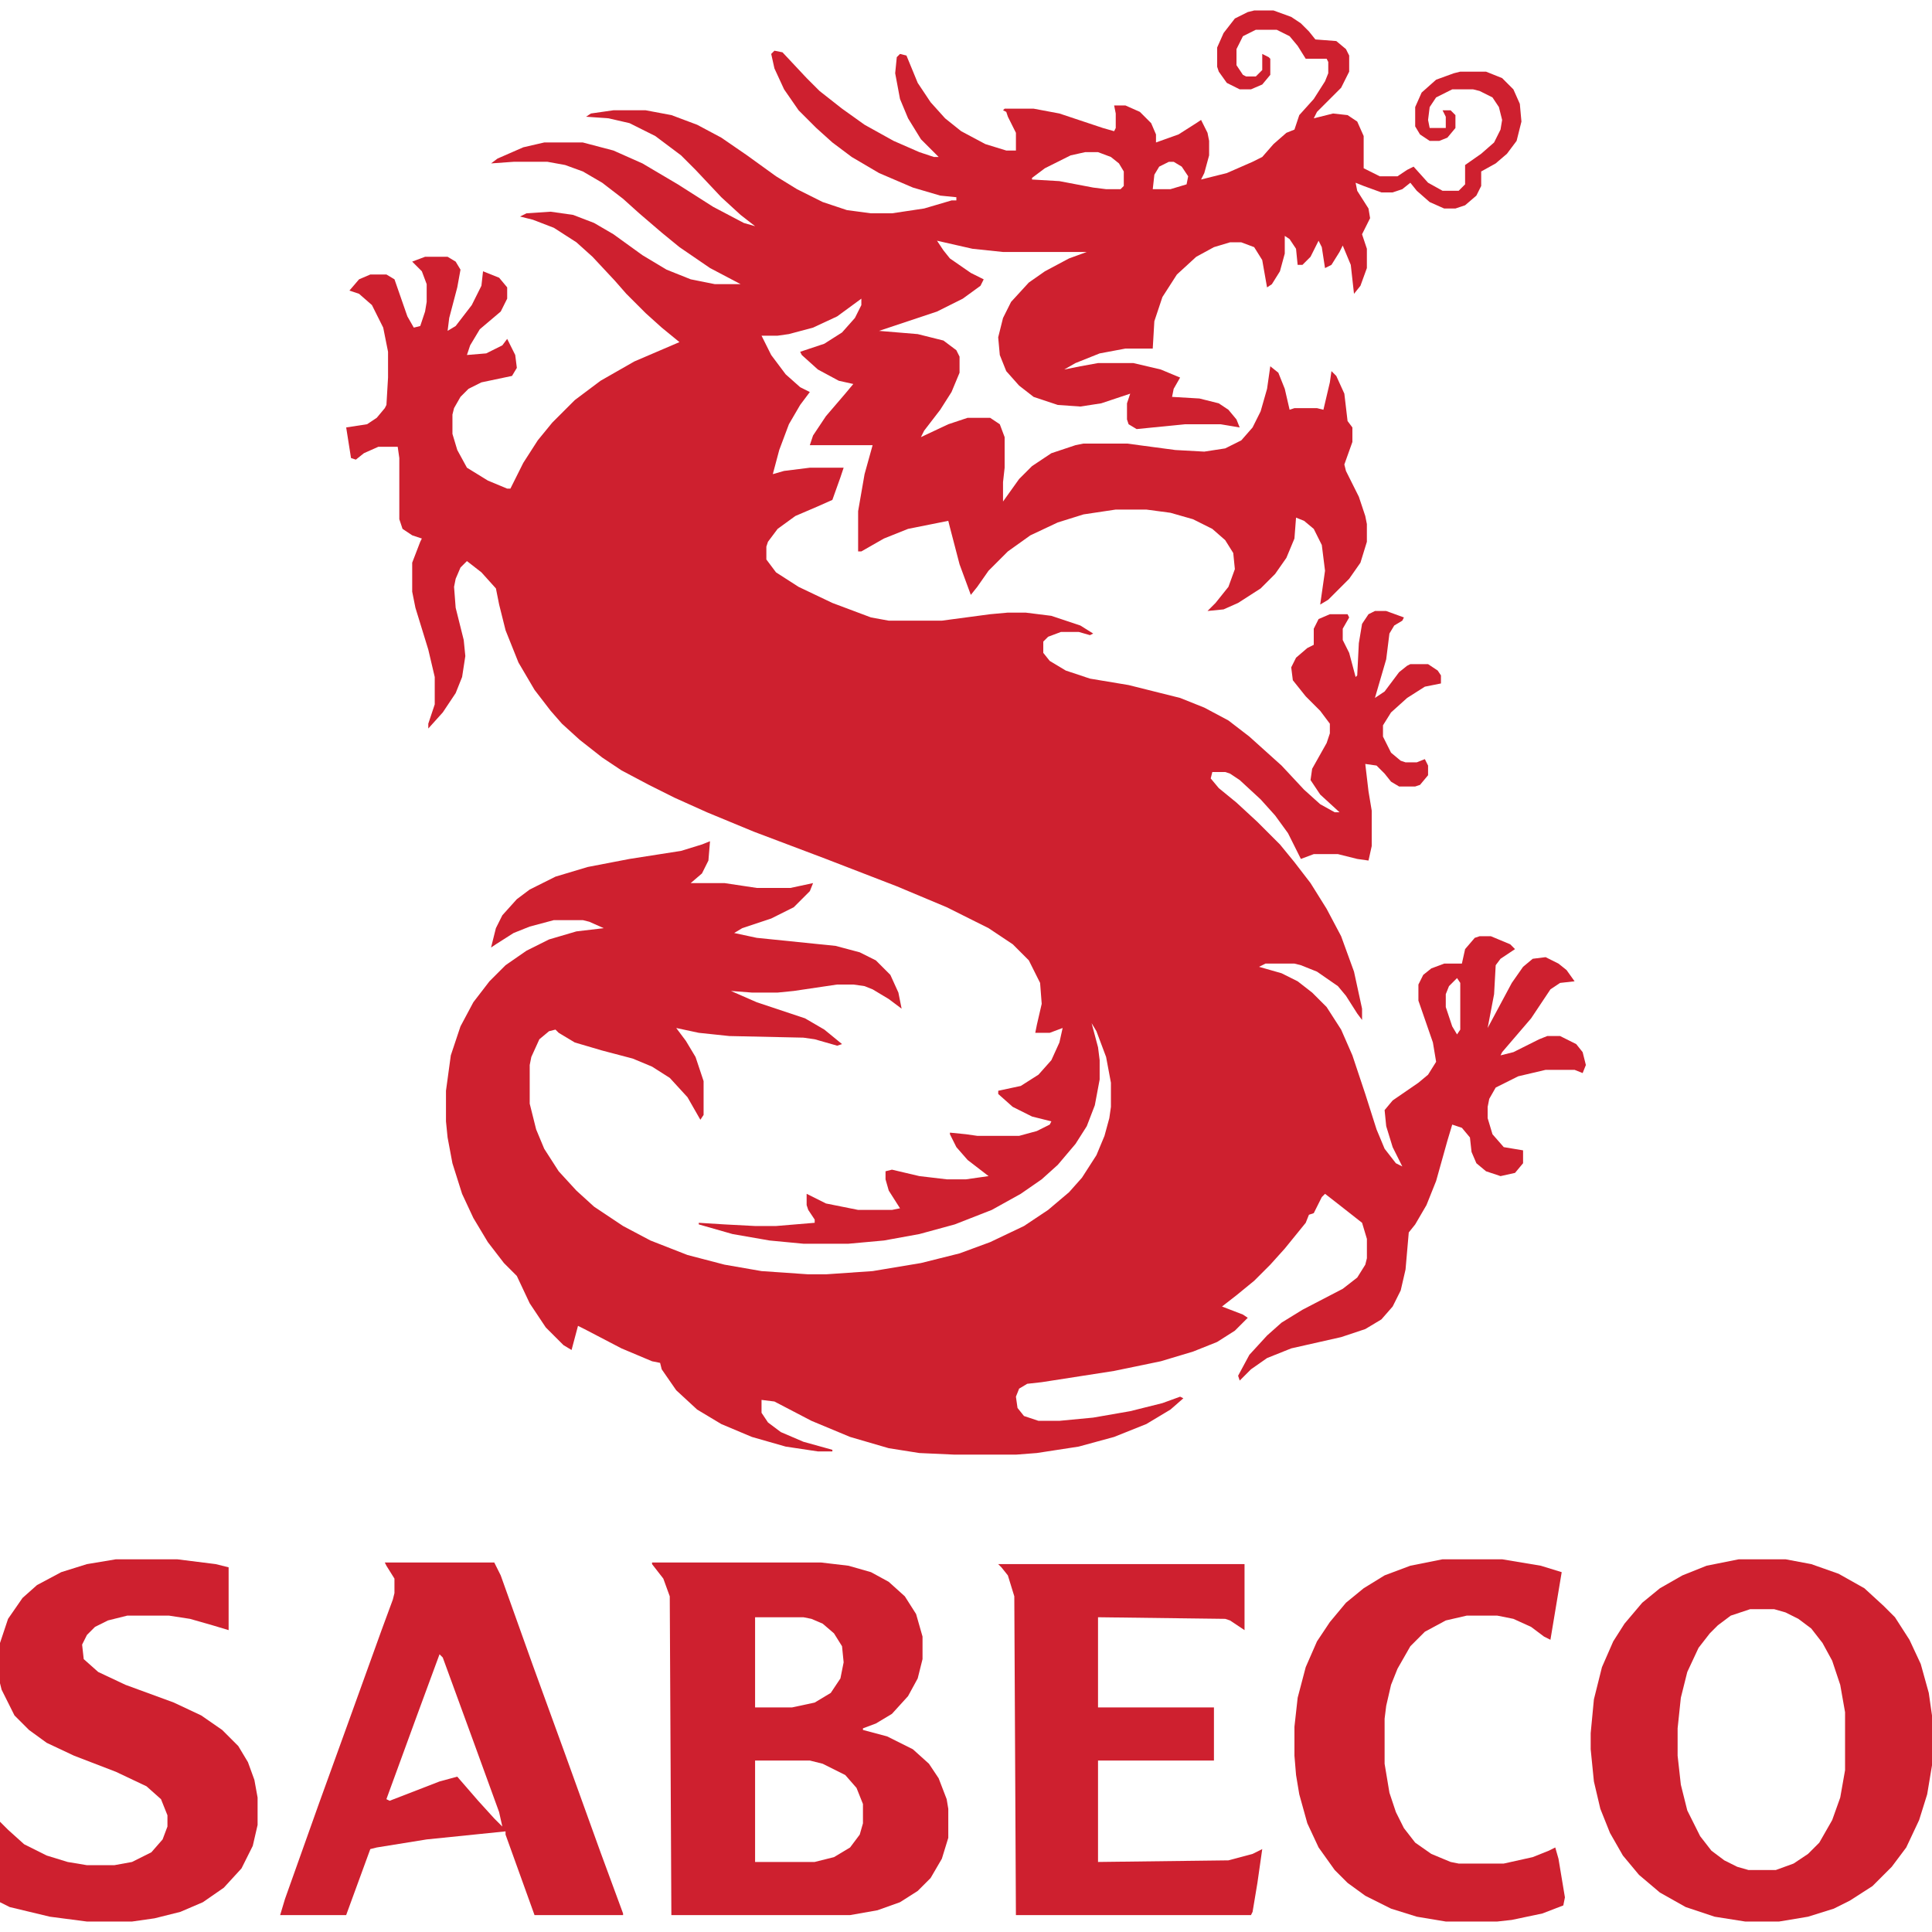<?xml version="1.0" encoding="UTF-8"?>
<svg version="1.1" viewBox="0 0 1200 1187" width="1280" height="1280" xmlns="http://www.w3.org/2000/svg">
<path transform="translate(779)" d="m0 0h12l11 4 6 4 5 5 4 5 13 1 6 5 2 4v10l-5 10-15 15-2 4 12-3 9 1 6 4 4 9v20l10 5h11l6-4 4-2 9 10 9 5h10l4-4v-12l10-7 8-7 4-8 1-6-2-8-4-6-8-4-4-1h-13l-10 5-4 6-1 8 1 5h10v-7l-2-4h5l3 3v8l-5 6-5 2h-6l-6-4-3-5v-12l4-9 9-8 11-4 4-1h16l10 4 7 7 4 9 1 11-3 12-6 8-7 6-9 5v9l-3 6-7 6-6 2h-7l-9-4-8-7-4-5-5 4-6 2h-7l-11-4-5-2 1 5 7 11 1 6-5 10 3 9v12l-4 11-4 5-2-18-5-12-2 4-5 8-4 2-2-13-2-4-5 10-5 5h-3l-1-10-4-6-3-2v11l-3 11-5 8-3 2-3-17-5-8-8-3h-7l-10 3-11 6-12 11-9 14-5 15-1 17h-17l-16 3-15 6-7 4 10-2 11-2h22l17 4 12 5-4 7-1 5 17 1 12 3 6 4 5 6 2 5-12-2h-22l-30 3-5-3-1-3v-10l2-6-18 6-13 2-14-1-15-5-9-7-8-9-4-10-1-11 3-12 5-10 11-12 10-7 15-8 11-4h-52l-19-2-22-5 4 6 4 5 13 9 8 4-2 4-11 8-16 8-36 12 24 2 16 4 8 6 2 4v10l-5 12-7 11-10 13-2 4 17-8 12-4h14l6 4 3 8v19l-1 9v12l10-14 8-8 12-8 15-5 5-1h27l30 4 18 1 13-2 10-5 7-8 5-10 4-14 2-14 5 4 4 10 3 13 3-1h14l4 1 4-17 1-7 3 3 5 11 2 17 3 4v9l-5 14 1 4 8 16 4 12 1 5v11l-4 13-7 10-13 13-5 3 3-21-2-16-5-10-6-5-5-2-1 13-5 12-7 10-9 9-14 9-9 4-10 1 5-5 8-10 4-11-1-10-5-8-8-7-12-6-14-4-15-2h-19l-20 3-16 5-17 8-14 10-12 12-7 10-4 5-7-19-6-23-1-4-25 5-15 6-14 8h-2v-25l4-23 5-18h-39l2-6 8-12 12-14 5-6-9-2-13-7-10-9-1-2 15-5 11-7 8-9 4-8v-4l-15 11-15 7-15 4-7 1h-10l6 12 9 12 9 8 6 3-6 8-7 12-6 16-4 15 7-2 16-2h21l-2 6-5 14-9 4-14 6-11 8-6 8-1 3v8l6 8 14 9 21 10 24 9 11 2h33l30-4 11-1h11l16 2 18 6 8 5-2 1-7-2h-11l-8 3-3 3v7l4 5 10 6 15 5 24 4 32 8 15 6 15 8 13 10 20 18 14 15 10 9 9 5h3l-12-11-6-9 1-7 9-16 2-6v-6l-6-8-9-9-8-10-1-8 3-6 7-6 4-2v-10l3-6 7-3h11l1 2-4 7v7l4 8 4 15 1-1 1-20 2-12 4-6 4-2h7l11 4-1 2-5 3-3 5-2 16-7 24 6-4 9-12 5-4 2-1h11l6 4 2 3v5l-10 2-11 7-10 9-5 8v7l5 10 6 5 3 1h7l5-2 2 4v6l-5 6-3 1h-10l-5-3-4-5-5-5-7-1 2 17 2 12v22l-2 9-7-1-12-3h-15l-8 3-8-16-8-11-9-10-13-12-6-4-3-1h-8l-1 4 5 6 11 9 13 12 14 14 9 11 10 13 10 16 9 17 8 22 5 23v7l-3-4-7-11-5-6-13-9-10-4-4-1h-18l-4 2 14 4 10 5 9 7 9 9 9 14 7 16 8 24 7 22 5 12 7 9 4 2-6-12-4-13-1-10 5-6 16-11 6-5 5-8-2-12-9-26v-10l3-6 5-4 8-3h11l2-9 6-7 3-1h7l12 5 3 3-9 6-3 4-1 18-4 21 15-28 7-10 6-5 8-1 8 4 5 4 5 7-9 1-6 4-12 18-18 21-1 2 8-2 16-8 5-2h8l10 5 4 5 2 8-2 5-5-2h-18l-17 4-14 7-4 7-1 5v7l3 10 7 8 12 2v8l-5 6-9 2-9-3-6-5-3-7-1-9-5-6-6-2-3 10-7 25-6 15-7 12-4 5-2 23-3 13-5 10-7 8-10 6-15 5-31 7-15 6-10 7-7 7-1-3 7-13 11-12 9-8 13-8 25-13 9-7 5-8 1-4v-12l-3-10-14-11-9-7-2 2-5 10-3 1-2 5-13 16-9 10-10 10-11 9-9 7 13 5 3 2-8 8-11 7-15 6-20 6-29 6-45 7-9 1-5 3-2 5 1 7 4 5 9 3h13l21-2 23-4 20-5 11-4 2 1-8 7-15 9-20 8-22 6-26 4-13 1h-38l-22-1-19-3-24-7-24-10-23-12-8-1v8l4 6 8 6 14 6 18 5v1h-9l-20-3-21-6-19-8-15-9-13-12-9-13-1-4-5-1-19-8-23-12-4-2-4 15-5-3-11-11-10-15-8-17-8-8-10-13-9-15-7-15-6-19-3-16-1-10v-19l3-22 6-18 8-15 10-13 10-10 13-9 14-7 17-5 17-2-9-4-4-1h-18l-15 4-10 4-11 7-3 2 3-12 4-8 9-10 8-6 16-8 20-6 26-5 32-5 13-4 5-2-1 12-4 8-7 6h21l20 3h21l14-3-2 5-10 10-14 7-18 6-5 3 14 3 49 5 15 4 10 5 9 9 5 11 2 10-8-6-10-6-5-2-7-1h-10l-27 4-10 1h-16l-13-1 16 7 30 10 12 7 11 9-3 1-14-4-7-1-46-1-19-2-14-3 6 8 6 10 5 15v21l-2 3-8-14-11-12-11-7-12-5-19-5-17-5-10-6-2-2-4 1-6 5-5 11-1 5v24l4 16 5 12 9 14 11 12 11 10 18 12 17 9 23 9 23 6 23 4 29 2h11l29-2 30-5 24-6 19-7 21-10 15-10 13-11 8-9 9-14 5-12 3-11 1-7v-15l-3-16-6-16-3-5 4 15 1 8v12l-3 16-5 13-7 11-11 13-10 9-13 9-18 10-23 9-22 6-22 4-22 2h-28l-21-2-23-4-21-6v-1l16 1 19 1h13l24-2v-2l-4-6-1-3v-7l12 6 20 4h21l5-1-7-11-2-7v-5l4-1 17 4 17 2h12l14-2-13-10-7-8-4-8v-1l10 1 7 1h26l11-3 8-4 1-2-12-3-12-6-9-8v-2l14-3 11-7 8-9 5-11 2-9-8 3h-9l1-5 3-13-1-13-7-14-10-10-15-10-26-13-31-13-44-17-45-17-29-12-20-9-16-8-17-9-12-8-14-11-11-10-7-8-10-13-10-17-8-20-4-16-2-10-9-10-9-7-4 4-3 7-1 5 1 13 5 20 1 10-2 13-4 10-8 12-9 10v-3l4-12v-17l-4-17-8-26-2-10v-18l5-13 1-2-6-2-6-4-2-6v-38l-1-7h-12l-9 4-5 4-3-1-3-19 13-2 6-4 5-6 1-2 1-17v-16l-3-15-7-14-8-7-6-2 6-7 7-3h10l5 3 8 23 4 7 4-1 3-9 1-6v-11l-3-8-6-6 8-3h14l5 3 3 5-2 11-5 19-1 8 5-3 10-13 6-12 1-9 10 4 5 6v7l-4 8-13 11-6 10-2 6 12-1 10-5 3-4 5 10 1 8-3 5-19 4-8 4-5 5-4 7-1 4v12l3 10 6 11 13 8 12 5h2l8-16 9-14 9-11 14-14 16-12 21-12 28-12-11-9-10-9-12-12-7-8-14-15-10-9-14-9-13-5-8-2 4-2 15-1 14 2 13 5 12 7 18 13 15 9 15 6 15 3h16l-19-10-19-13-11-9-14-12-10-9-13-10-12-7-11-4-11-2h-21l-14 1 4-3 16-7 13-3h24l19 5 18 8 22 13 22 14 19 10 7 2-9-7-12-11-16-17-9-9-16-12-16-8-13-3-14-1 3-2 14-2h20l16 3 16 6 15 8 16 11 18 13 13 8 16 8 15 5 15 2h13l20-3 17-5h3v-2l-10-1-17-5-21-9-17-10-12-9-10-9-11-11-9-13-6-13-2-9 2-2 5 1 15 16 8 8 14 11 14 10 18 10 16 7 9 3h3l-11-11-8-13-5-12-3-16 1-10 2-2 4 1 7 17 8 12 9 10 10 8 15 8 13 4h6v-11l-5-10-1-3-2-1 1-1h18l16 3 27 9 7 2 1-2v-9l-1-5h7l9 4 7 7 3 7v5l14-5 11-7 3-2 4 8 1 5v9l-3 11-2 4 16-4 16-7 6-3 7-8 8-7 5-2 3-9 9-10 7-11 2-5v-7l-1-2h-13l-5-8-5-6-8-4h-13l-8 4-4 8v10l4 6 2 1h6l4-4v-10l4 2 1 1v10l-5 6-7 3h-7l-8-4-5-7-1-3v-12l4-9 7-9 8-4zm-105 88-9 2-16 8-8 6v1l17 1 21 4 8 1h9l2-2v-9l-3-5-5-4-8-3zm52 6-6 3-3 5-1 9h11l10-3 1-5-4-6-5-3zm-68 130m-89 42m336 335-5 5-2 5v8l4 12 3 5 2-3v-29zm-454 6m225 18 1 2z" fill="#CE202F"/>
<path transform="translate(405,964)" d="m0 0h105l17 2 14 4 11 6 10 9 7 11 4 14v14l-3 12-6 11-10 11-10 6-8 3v1l15 4 16 8 10 9 6 9 5 13 1 6v18l-4 13-7 12-8 8-11 7-14 5-17 3h-111l-1-198-4-11-7-9zm64 34v56h23l14-3 10-6 6-9 2-10-1-10-5-8-7-6-7-3-5-1zm0 89v63h37l12-3 10-6 6-8 2-7v-12l-4-10-7-8-14-7-8-2z" fill="#CE202F"/>
<path transform="translate(1080,962)" d="m0 0h29l16 3 17 6 16 9 12 11 7 7 9 14 7 15 5 18 2 14v31l-3 18-5 16-8 17-9 12-12 12-14 9-10 5-16 5-18 3h-21l-19-3-18-6-16-9-13-11-10-12-8-14-6-15-4-17-2-20v-10l2-21 5-20 7-16 7-11 11-13 11-9 14-8 15-6zm7 31-12 4-8 6-5 5-7 9-7 15-4 16-2 19v17l2 18 4 16 8 16 7 9 8 6 8 4 7 2h17l11-4 9-6 7-7 8-14 5-14 3-17v-36l-3-17-5-15-6-11-7-9-8-6-8-4-7-2z" fill="#CE202F"/>
<path transform="translate(239,964)" d="m0 0h68l4 8 20 56 20 55 22 61 14 38v1h-55l-18-50v-2l-49 5-31 5-4 1-15 41h-41l3-10 21-59 17-47 22-61 7-19 1-4v-9l-5-8zm34 57-14 38-19 52 2 1 31-12 11-3 13 15 10 11 5 5-2-9-16-44-19-52z" fill="#CE202F"/>
<path transform="translate(72,962)" d="m0 0h38l24 3 8 2v39l-10-3-14-4-13-2h-26l-12 3-8 4-5 5-3 6 1 9 9 8 17 8 30 11 17 8 13 9 10 10 6 10 4 11 2 11v17l-3 13-7 14-11 12-13 9-14 6-16 4-14 2h-28l-23-3-25-6-6-3v-50l5 5 10 9 14 7 13 4 12 2h17l11-2 12-6 7-8 3-8v-7l-4-10-9-8-19-9-26-10-17-8-11-8-9-9-8-16-1-4v-25l5-15 9-13 9-8 15-8 16-5z" fill="#CE202F"/>
<path transform="translate(620,965)" d="m0 0h153v41l-9-6-3-1-79-1v56h72v33h-72v63l81-1 15-4 6-3-3 21-3 18-1 2h-146l-1-198-4-13-4-5z" fill="#CE202F"/>
<path transform="translate(896,962)" d="m0 0h37l24 4 13 4-7 42-4-2-8-6-11-5-10-2h-19l-13 3-13 7-9 9-8 14-4 10-3 13-1 8v28l3 18 4 12 5 10 7 9 10 7 12 5 5 1h28l18-4 10-4 4-2 2 7 4 24-1 5-13 5-19 4-9 1h-32l-18-3-16-5-16-8-11-8-8-8-10-14-7-15-5-18-2-12-1-12v-18l2-18 5-19 7-16 8-12 10-12 11-9 13-8 16-6z" fill="#CE202F"/>
<path transform="translate(431,752)" d="m0 0 2 1z" fill="#CE202F"/>
<path transform="translate(768,851)" d="m0 0" fill="#CE202F"/>
<path transform="translate(264,446)" d="m0 0" fill="#CE202F"/>
<path transform="translate(819,369)" d="m0 0" fill="#CE202F"/>
</svg>
